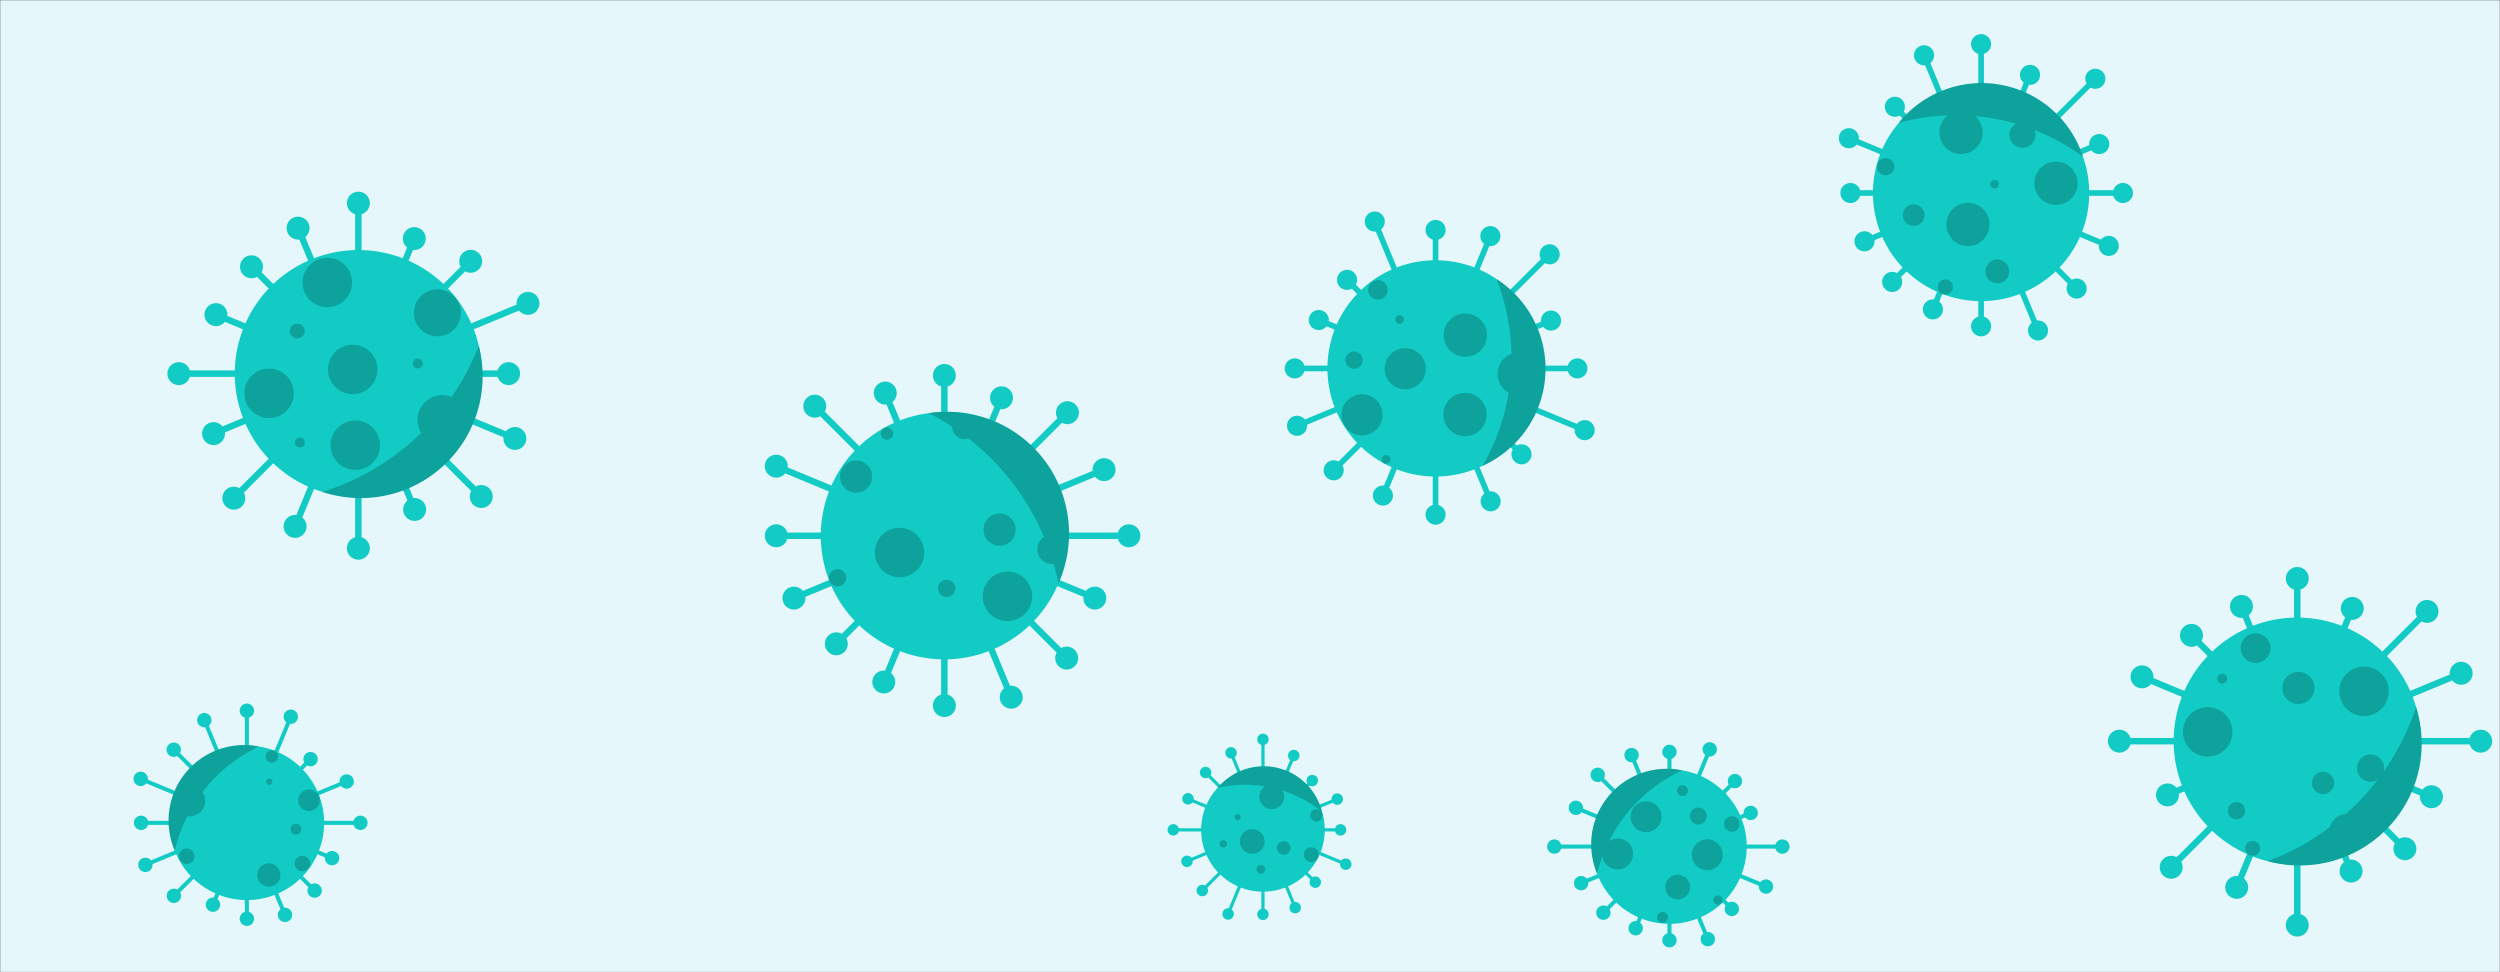 <svg xmlns="http://www.w3.org/2000/svg" version="1.1" xmlns:xlink="http://www.w3.org/1999/xlink" xmlns:svgjs="http://svgjs.dev/svgjs" width="1440" height="560" preserveAspectRatio="none" viewBox="0 0 1440 560"><rect x="0" y="0" width="1440" height="560" fill="#333333" stroke="none"/><g mask="url(&quot;#SvgjsMask1017&quot;)" fill="none"><rect width="1440" height="560" x="0" y="0" fill="rgba(230, 247, 252, 1)"></rect><path d="M615.13 306.74L615.13 310.47L650.25 310.47L650.25 306.74zM643.65 308.61 a6.6 6.6 0 1 0 13.2 0 a6.6 6.6 0 1 0 -13.2 0zM610.42 334.12L608.99 337.56L629.9 346.22L631.33 342.78zM624.02 344.5 a6.6 6.6 0 1 0 13.2 0 a6.6 6.6 0 1 0 -13.2 0zM595.6 357.61L592.96 360.25L613.09 380.38L615.73 377.75zM607.81 379.06 a6.6 6.6 0 1 0 13.2 0 a6.6 6.6 0 1 0 -13.2 0zM572.91 373.65L569.47 375.07L580.75 402.31L584.19 400.88zM575.87 401.6 a6.6 6.6 0 1 0 13.2 0 a6.6 6.6 0 1 0 -13.2 0zM545.82 379.78L542.09 379.78L542.09 406.4L545.82 406.4zM537.36 406.4 a6.6 6.6 0 1 0 13.2 0 a6.6 6.6 0 1 0 -13.2 0zM518.44 375.07L515 373.65L507.35 392.11L510.79 393.54zM502.47 392.83 a6.6 6.6 0 1 0 13.2 0 a6.6 6.6 0 1 0 -13.2 0zM494.95 360.25L492.31 357.61L480.41 369.52L483.04 372.16zM475.12 370.84 a6.6 6.6 0 1 0 13.2 0 a6.6 6.6 0 1 0 -13.2 0zM478.92 337.56L477.49 334.12L456.59 342.78L458.02 346.22zM450.71 344.5 a6.6 6.6 0 1 0 13.2 0 a6.6 6.6 0 1 0 -13.2 0zM472.79 310.47L472.79 306.74L447.14 306.74L447.14 310.47zM440.54 308.61 a6.6 6.6 0 1 0 13.2 0 a6.6 6.6 0 1 0 -13.2 0zM477.49 283.09L478.92 279.65L447.84 266.78L446.41 270.22zM440.53 268.5 a6.6 6.6 0 1 0 13.2 0 a6.6 6.6 0 1 0 -13.2 0zM492.31 259.6L494.95 256.97L470.63 232.64L467.99 235.28zM462.71 233.96 a6.6 6.6 0 1 0 13.2 0 a6.6 6.6 0 1 0 -13.2 0zM515 243.57L518.44 242.14L511.63 225.69L508.18 227.11zM503.31 226.4 a6.6 6.6 0 1 0 13.2 0 a6.6 6.6 0 1 0 -13.2 0zM542.09 237.44L545.82 237.44L545.82 216.27L542.09 216.27zM537.36 216.27 a6.6 6.6 0 1 0 13.2 0 a6.6 6.6 0 1 0 -13.2 0zM569.47 242.14L572.91 243.57L578.6 229.85L575.15 228.42zM570.27 229.14 a6.6 6.6 0 1 0 13.2 0 a6.6 6.6 0 1 0 -13.2 0zM592.96 256.97L595.6 259.6L616.17 239.03L613.53 236.4zM608.25 237.71 a6.6 6.6 0 1 0 13.2 0 a6.6 6.6 0 1 0 -13.2 0zM608.99 279.65L610.42 283.09L636.65 272.23L635.22 268.79zM629.34 270.51 a6.6 6.6 0 1 0 13.2 0 a6.6 6.6 0 1 0 -13.2 0zM472.77 308.61 a71.19 71.19 0 1 0 142.38 0 a71.19 71.19 0 1 0 -142.38 0z" fill="rgba(18, 203, 196, 1)"></path><path d="M534.97 237.98 A70.194 70.194 0 0 1 609.67 336M609.67 336 A142.387 142.387 0 0 0 534.97 237.98" fill="#0ea29d" fill-rule="nonzero"></path><path d="M548.39 245.75 a7.12 7.12 0 1 0 14.24 0 a7.12 7.12 0 1 0 -14.24 0zM598.83 278.72 a4.27 4.27 0 1 0 8.54 0 a4.27 4.27 0 1 0 -8.54 0zM597.48 316.36 a8.54 8.54 0 1 0 17.08 0 a8.54 8.54 0 1 0 -17.08 0zM507.34 249.71 a3.56 3.56 0 1 0 7.12 0 a3.56 3.56 0 1 0 -7.12 0zM566.06 343.48 a14.24 14.24 0 1 0 28.48 0 a14.24 14.24 0 1 0 -28.48 0zM503.88 318.26 a14.24 14.24 0 1 0 28.48 0 a14.24 14.24 0 1 0 -28.48 0zM566.5 305.06 a9.26 9.26 0 1 0 18.52 0 a9.26 9.26 0 1 0 -18.52 0zM483.83 274.52 a9.26 9.26 0 1 0 18.52 0 a9.26 9.26 0 1 0 -18.52 0zM477.44 332.79 a4.98 4.98 0 1 0 9.96 0 a4.98 4.98 0 1 0 -9.96 0zM540.3 338.94 a4.98 4.98 0 1 0 9.96 0 a4.98 4.98 0 1 0 -9.96 0z" fill="#0ea29d" fill-rule="nonzero"></path><path d="M1006.1 486.47L1006.1 488.79L1026.64 488.79L1026.64 486.47zM1022.51 487.63 a4.13 4.13 0 1 0 8.26 0 a4.13 4.13 0 1 0 -8.26 0zM1003.16 503.58L1002.27 505.73L1016.77 511.74L1017.66 509.58zM1013.09 510.66 a4.13 4.13 0 1 0 8.26 0 a4.13 4.13 0 1 0 -8.26 0zM993.9 518.26L992.25 519.91L996.72 524.38L998.36 522.73zM993.41 523.55 a4.13 4.13 0 1 0 8.26 0 a4.13 4.13 0 1 0 -8.26 0zM979.72 528.28L977.56 529.17L982.63 541.39L984.78 540.5zM979.57 540.95 a4.13 4.13 0 1 0 8.26 0 a4.13 4.13 0 1 0 -8.26 0zM962.78 532.11L960.45 532.11L960.45 541.57L962.78 541.57zM957.49 541.57 a4.13 4.13 0 1 0 8.26 0 a4.13 4.13 0 1 0 -8.26 0zM945.67 529.17L943.52 528.28L941.06 534.22L943.21 535.11zM938.01 534.67 a4.13 4.13 0 1 0 8.26 0 a4.13 4.13 0 1 0 -8.26 0zM930.99 519.91L929.34 518.26L922.72 524.88L924.37 526.52zM919.42 525.7 a4.13 4.13 0 1 0 8.26 0 a4.13 4.13 0 1 0 -8.26 0zM920.97 505.73L920.08 503.58L910.29 507.63L911.19 509.78zM906.61 508.7 a4.13 4.13 0 1 0 8.26 0 a4.13 4.13 0 1 0 -8.26 0zM917.14 488.79L917.14 486.47L895.28 486.47L895.28 488.79zM891.15 487.63 a4.13 4.13 0 1 0 8.26 0 a4.13 4.13 0 1 0 -8.26 0zM920.08 471.68L920.97 469.53L908.16 464.23L907.27 466.38zM903.59 465.3 a4.13 4.13 0 1 0 8.26 0 a4.13 4.13 0 1 0 -8.26 0zM929.34 457L930.99 455.35L921.13 445.49L919.48 447.14zM916.17 446.31 a4.13 4.13 0 1 0 8.26 0 a4.13 4.13 0 1 0 -8.26 0zM943.52 446.98L945.67 446.09L940.86 434.48L938.71 435.37zM935.66 434.92 a4.13 4.13 0 1 0 8.26 0 a4.13 4.13 0 1 0 -8.26 0zM960.45 443.15L962.78 443.15L962.78 433.09L960.45 433.09zM957.49 433.09 a4.13 4.13 0 1 0 8.26 0 a4.13 4.13 0 1 0 -8.26 0zM977.56 446.09L979.72 446.98L985.89 432.09L983.73 431.2zM980.68 431.64 a4.13 4.13 0 1 0 8.26 0 a4.13 4.13 0 1 0 -8.26 0zM992.25 455.35L993.9 457L1000.15 450.74L998.51 449.1zM995.2 449.92 a4.13 4.13 0 1 0 8.26 0 a4.13 4.13 0 1 0 -8.26 0zM1002.27 469.53L1003.16 471.68L1008.87 469.32L1007.98 467.17zM1004.29 468.24 a4.13 4.13 0 1 0 8.26 0 a4.13 4.13 0 1 0 -8.26 0zM917.12 487.63 a44.5 44.5 0 1 0 89 0 a44.5 44.5 0 1 0 -89 0z" fill="rgba(18, 203, 196, 1)"></path><path d="M919.93 503.18 A43.496 43.496 0 0 1 968.9 443.73M968.9 443.73 A88.992 88.992 0 0 0 919.93 503.18" fill="#0ea29d" fill-rule="nonzero"></path><path d="M922.86 491.87 a8.9 8.9 0 1 0 17.8 0 a8.9 8.9 0 1 0 -17.8 0zM939.22 470.43 a8.9 8.9 0 1 0 17.8 0 a8.9 8.9 0 1 0 -17.8 0zM974.5 492.35 a8.9 8.9 0 1 0 17.8 0 a8.9 8.9 0 1 0 -17.8 0zM993.07 474.62 a4.45 4.45 0 1 0 8.9 0 a4.45 4.45 0 1 0 -8.9 0zM921.45 470.17 a3.56 3.56 0 1 0 7.12 0 a3.56 3.56 0 1 0 -7.12 0zM959.27 510.94 a7.12 7.12 0 1 0 14.24 0 a7.12 7.12 0 1 0 -14.24 0zM973.33 470.05 a4.89 4.89 0 1 0 9.78 0 a4.89 4.89 0 1 0 -9.78 0zM986.88 518.45 a2.67 2.67 0 1 0 5.34 0 a2.67 2.67 0 1 0 -5.34 0zM966 455.44 a3.11 3.11 0 1 0 6.22 0 a3.11 3.11 0 1 0 -6.22 0zM954.5 528.39 a3.11 3.11 0 1 0 6.22 0 a3.11 3.11 0 1 0 -6.22 0z" fill="#0ea29d" fill-rule="nonzero"></path><path d="M277.59 213.35L277.59 217.08L292.98 217.08L292.98 213.35zM286.38 215.21 a6.6 6.6 0 1 0 13.2 0 a6.6 6.6 0 1 0 -13.2 0zM272.88 240.73L271.45 244.17L295.85 254.28L297.28 250.83zM289.97 252.55 a6.6 6.6 0 1 0 13.2 0 a6.6 6.6 0 1 0 -13.2 0zM258.06 264.22L255.42 266.85L275.89 287.32L278.52 284.68zM270.6 286 a6.6 6.6 0 1 0 13.2 0 a6.6 6.6 0 1 0 -13.2 0zM235.37 280.25L231.93 281.68L237.1 294.16L240.54 292.73zM232.22 293.45 a6.6 6.6 0 1 0 13.2 0 a6.6 6.6 0 1 0 -13.2 0zM208.28 286.38L204.55 286.38L204.55 315.78L208.28 315.78zM199.82 315.78 a6.6 6.6 0 1 0 13.2 0 a6.6 6.6 0 1 0 -13.2 0zM180.9 281.68L177.46 280.25L168.24 302.5L171.69 303.92zM163.37 303.21 a6.6 6.6 0 1 0 13.2 0 a6.6 6.6 0 1 0 -13.2 0zM157.41 266.85L154.77 264.22L133.36 285.63L136 288.27zM128.08 286.95 a6.6 6.6 0 1 0 13.2 0 a6.6 6.6 0 1 0 -13.2 0zM141.38 244.17L139.95 240.73L122.3 248.04L123.72 251.48zM116.41 249.76 a6.6 6.6 0 1 0 13.2 0 a6.6 6.6 0 1 0 -13.2 0zM135.25 217.08L135.25 213.35L103.02 213.35L103.02 217.08zM96.42 215.21 a6.6 6.6 0 1 0 13.2 0 a6.6 6.6 0 1 0 -13.2 0zM139.95 189.7L141.38 186.26L125.11 179.52L123.68 182.96zM117.79 181.24 a6.6 6.6 0 1 0 13.2 0 a6.6 6.6 0 1 0 -13.2 0zM154.77 166.21L157.41 163.57L146.18 152.34L143.55 154.98zM138.26 153.66 a6.6 6.6 0 1 0 13.2 0 a6.6 6.6 0 1 0 -13.2 0zM177.46 150.17L180.9 148.75L173.42 130.69L169.98 132.11zM165.1 131.4 a6.6 6.6 0 1 0 13.2 0 a6.6 6.6 0 1 0 -13.2 0zM204.55 144.04L208.28 144.04L208.28 117.02L204.55 117.02zM199.82 117.02 a6.6 6.6 0 1 0 13.2 0 a6.6 6.6 0 1 0 -13.2 0zM231.93 148.75L235.37 150.17L240.36 138.14L236.91 136.72zM232.03 137.43 a6.6 6.6 0 1 0 13.2 0 a6.6 6.6 0 1 0 -13.2 0zM255.42 163.57L258.06 166.21L272.45 151.81L269.82 149.17zM264.54 150.49 a6.6 6.6 0 1 0 13.2 0 a6.6 6.6 0 1 0 -13.2 0zM271.45 186.26L272.88 189.7L304.84 176.46L303.41 173.02zM297.52 174.74 a6.6 6.6 0 1 0 13.2 0 a6.6 6.6 0 1 0 -13.2 0zM135.23 215.21 a71.19 71.19 0 1 0 142.38 0 a71.19 71.19 0 1 0 -142.38 0z" fill="rgba(18, 203, 196, 1)"></path><path d="M275.79 199.22 A70.194 70.194 0 0 1 185.72 283.33M185.72 283.33 A142.387 142.387 0 0 0 275.79 199.22" fill="#0ea29d" fill-rule="nonzero"></path><path d="M190.42 256.43 a14.24 14.24 0 1 0 28.48 0 a14.24 14.24 0 1 0 -28.48 0zM240.48 241.85 a14.24 14.24 0 1 0 28.48 0 a14.24 14.24 0 1 0 -28.48 0zM140.77 226.55 a14.24 14.24 0 1 0 28.48 0 a14.24 14.24 0 1 0 -28.48 0zM228.14 274.97 a4.98 4.98 0 1 0 9.96 0 a4.98 4.98 0 1 0 -9.96 0zM174.3 162.73 a14.24 14.24 0 1 0 28.48 0 a14.24 14.24 0 1 0 -28.48 0zM238.4 180.19 a13.53 13.53 0 1 0 27.06 0 a13.53 13.53 0 1 0 -27.06 0zM188.91 212.8 a14.24 14.24 0 1 0 28.48 0 a14.24 14.24 0 1 0 -28.48 0zM166.94 190.7 a4.27 4.27 0 1 0 8.54 0 a4.27 4.27 0 1 0 -8.54 0zM237.79 209.34 a2.85 2.85 0 1 0 5.7 0 a2.85 2.85 0 1 0 -5.7 0zM169.92 254.91 a2.85 2.85 0 1 0 5.7 0 a2.85 2.85 0 1 0 -5.7 0z" fill="#0ea29d" fill-rule="nonzero"></path><path d="M889.17 210.57L889.17 213.83L908.57 213.83L908.57 210.57zM902.79 212.2 a5.78 5.78 0 1 0 11.56 0 a5.78 5.78 0 1 0 -11.56 0zM885.05 234.52L883.8 237.54L912.16 249.28L913.4 246.27zM907 247.77 a5.78 5.78 0 1 0 11.56 0 a5.78 5.78 0 1 0 -11.56 0zM872.08 255.08L869.77 257.39L875.23 262.84L877.54 260.54zM870.61 261.69 a5.78 5.78 0 1 0 11.56 0 a5.78 5.78 0 1 0 -11.56 0zM852.23 269.11L849.22 270.36L857.1 289.39L860.11 288.14zM852.83 288.76 a5.78 5.78 0 1 0 11.56 0 a5.78 5.78 0 1 0 -11.56 0zM828.52 274.47L825.26 274.47L825.26 296.44L828.52 296.44zM821.11 296.44 a5.78 5.78 0 1 0 11.56 0 a5.78 5.78 0 1 0 -11.56 0zM804.57 270.36L801.56 269.11L795.05 284.82L798.06 286.07zM790.77 285.45 a5.78 5.78 0 1 0 11.56 0 a5.78 5.78 0 1 0 -11.56 0zM784.01 257.39L781.71 255.08L767.04 269.75L769.35 272.05zM762.41 270.9 a5.78 5.78 0 1 0 11.56 0 a5.78 5.78 0 1 0 -11.56 0zM769.98 237.54L768.74 234.52L746.47 243.75L747.72 246.76zM741.31 245.25 a5.78 5.78 0 1 0 11.56 0 a5.78 5.78 0 1 0 -11.56 0zM764.62 213.83L764.62 210.57L745.76 210.57L745.76 213.83zM739.98 212.2 a5.78 5.78 0 1 0 11.56 0 a5.78 5.78 0 1 0 -11.56 0zM768.74 189.87L769.98 186.86L760.26 182.83L759.01 185.85zM753.85 184.34 a5.78 5.78 0 1 0 11.56 0 a5.78 5.78 0 1 0 -11.56 0zM781.71 169.32L784.01 167.01L777.05 160.05L774.75 162.36zM770.12 161.21 a5.78 5.78 0 1 0 11.56 0 a5.78 5.78 0 1 0 -11.56 0zM801.56 155.29L804.57 154.04L793.37 127L790.35 128.25zM786.08 127.62 a5.78 5.78 0 1 0 11.56 0 a5.78 5.78 0 1 0 -11.56 0zM825.26 149.93L828.52 149.93L828.52 132.46L825.26 132.46zM821.11 132.46 a5.78 5.78 0 1 0 11.56 0 a5.78 5.78 0 1 0 -11.56 0zM849.22 154.04L852.23 155.29L859.96 136.63L856.95 135.38zM852.67 136 a5.78 5.78 0 1 0 11.56 0 a5.78 5.78 0 1 0 -11.56 0zM869.77 167.01L872.08 169.32L893.77 147.63L891.46 145.33zM886.83 146.48 a5.78 5.78 0 1 0 11.56 0 a5.78 5.78 0 1 0 -11.56 0zM883.8 186.86L885.05 189.87L894 186.17L892.75 183.15zM887.6 184.66 a5.78 5.78 0 1 0 11.56 0 a5.78 5.78 0 1 0 -11.56 0zM764.6 212.2 a62.29 62.29 0 1 0 124.58 0 a62.29 62.29 0 1 0 -124.58 0z" fill="rgba(18, 203, 196, 1)"></path><path d="M862.04 160.77 A61.294 61.294 0 0 1 853.98 268.3M853.98 268.3 A124.589 124.589 0 0 0 862.04 160.77" fill="#0ea29d" fill-rule="nonzero"></path><path d="M772.66 238.94 a11.84 11.84 0 1 0 23.68 0 a11.84 11.84 0 1 0 -23.68 0zM797.58 212.37 a11.84 11.84 0 1 0 23.68 0 a11.84 11.84 0 1 0 -23.68 0zM831.39 238.77 a12.46 12.46 0 1 0 24.92 0 a12.46 12.46 0 1 0 -24.92 0zM788.05 166.97 a5.61 5.61 0 1 0 11.22 0 a5.61 5.61 0 1 0 -11.22 0zM831.57 193.06 a12.46 12.46 0 1 0 24.92 0 a12.46 12.46 0 1 0 -24.92 0zM774.96 207.46 a4.98 4.98 0 1 0 9.96 0 a4.98 4.98 0 1 0 -9.96 0zM803.68 183.96 a2.49 2.49 0 1 0 4.98 0 a2.49 2.49 0 1 0 -4.98 0zM795.89 264.61 a2.49 2.49 0 1 0 4.98 0 a2.49 2.49 0 1 0 -4.98 0zM862.63 215.39 a12.46 12.46 0 1 0 24.92 0 a12.46 12.46 0 1 0 -24.92 0zM868.75 184.55 a5.61 5.61 0 1 0 11.22 0 a5.61 5.61 0 1 0 -11.22 0z" fill="#0ea29d" fill-rule="nonzero"></path><path d="M1203.38 109.54L1203.38 112.8L1222.8 112.8L1222.8 109.54zM1217.02 111.17 a5.78 5.78 0 1 0 11.56 0 a5.78 5.78 0 1 0 -11.56 0zM1199.27 133.49L1198.02 136.51L1214.04 143.14L1215.29 140.13zM1208.88 141.64 a5.78 5.78 0 1 0 11.56 0 a5.78 5.78 0 1 0 -11.56 0zM1186.3 154.05L1183.99 156.36L1195 167.37L1197.31 165.06zM1190.37 166.21 a5.78 5.78 0 1 0 11.56 0 a5.78 5.78 0 1 0 -11.56 0zM1166.45 168.08L1163.44 169.33L1172.41 190.98L1175.42 189.73zM1168.13 190.36 a5.78 5.78 0 1 0 11.56 0 a5.78 5.78 0 1 0 -11.56 0zM1142.74 173.44L1139.48 173.44L1139.48 187.95L1142.74 187.95zM1135.33 187.95 a5.78 5.78 0 1 0 11.56 0 a5.78 5.78 0 1 0 -11.56 0zM1118.79 169.33L1115.77 168.08L1111.84 177.57L1114.85 178.82zM1107.57 178.2 a5.78 5.78 0 1 0 11.56 0 a5.78 5.78 0 1 0 -11.56 0zM1098.23 156.36L1095.92 154.05L1088.75 161.23L1091.05 163.53zM1084.12 162.38 a5.78 5.78 0 1 0 11.56 0 a5.78 5.78 0 1 0 -11.56 0zM1084.2 136.51L1082.95 133.49L1073.33 137.48L1074.58 140.49zM1068.17 138.99 a5.78 5.78 0 1 0 11.56 0 a5.78 5.78 0 1 0 -11.56 0zM1078.84 112.8L1078.84 109.54L1065.86 109.54L1065.86 112.8zM1060.08 111.17 a5.78 5.78 0 1 0 11.56 0 a5.78 5.78 0 1 0 -11.56 0zM1082.95 88.84L1084.2 85.83L1065.58 78.12L1064.33 81.13zM1059.17 79.62 a5.78 5.78 0 1 0 11.56 0 a5.78 5.78 0 1 0 -11.56 0zM1095.92 68.29L1098.23 65.98L1092.6 60.35L1090.3 62.66zM1085.67 61.51 a5.78 5.78 0 1 0 11.56 0 a5.78 5.78 0 1 0 -11.56 0zM1115.77 54.26L1118.79 53.01L1109.76 31.23L1106.75 32.47zM1102.48 31.85 a5.78 5.78 0 1 0 11.56 0 a5.78 5.78 0 1 0 -11.56 0zM1139.48 48.9L1142.74 48.9L1142.74 25.44L1139.48 25.44zM1135.33 25.44 a5.78 5.78 0 1 0 11.56 0 a5.78 5.78 0 1 0 -11.56 0zM1163.44 53.01L1166.45 54.26L1170.8 43.75L1167.79 42.5zM1163.52 43.12 a5.78 5.78 0 1 0 11.56 0 a5.78 5.78 0 1 0 -11.56 0zM1183.99 65.98L1186.3 68.29L1208.06 46.52L1205.76 44.22zM1201.13 45.37 a5.78 5.78 0 1 0 11.56 0 a5.78 5.78 0 1 0 -11.56 0zM1198.02 85.83L1199.27 88.84L1209.79 84.49L1208.54 81.47zM1203.39 82.98 a5.78 5.78 0 1 0 11.56 0 a5.78 5.78 0 1 0 -11.56 0zM1078.82 111.17 a62.29 62.29 0 1 0 124.58 0 a62.29 62.29 0 1 0 -124.58 0z" fill="rgba(18, 203, 196, 1)"></path><path d="M1093.66 70.8 A61.294 61.294 0 0 1 1199.75 90.14M1199.75 90.14 A124.589 124.589 0 0 0 1093.66 70.8" fill="#0ea29d" fill-rule="nonzero"></path><path d="M1121.05 129.28 a12.46 12.46 0 1 0 24.92 0 a12.46 12.46 0 1 0 -24.92 0zM1117.08 76.28 a12.46 12.46 0 1 0 24.92 0 a12.46 12.46 0 1 0 -24.92 0zM1143.63 156.3 a6.85 6.85 0 1 0 13.7 0 a6.85 6.85 0 1 0 -13.7 0zM1171.78 105.56 a12.46 12.46 0 1 0 24.92 0 a12.46 12.46 0 1 0 -24.92 0zM1116.15 165.29 a4.36 4.36 0 1 0 8.72 0 a4.36 4.36 0 1 0 -8.72 0zM1081.15 95.99 a4.98 4.98 0 1 0 9.96 0 a4.98 4.98 0 1 0 -9.96 0zM1146.38 106.09 a2.49 2.49 0 1 0 4.98 0 a2.49 2.49 0 1 0 -4.98 0zM1096.08 123.94 a6.23 6.23 0 1 0 12.46 0 a6.23 6.23 0 1 0 -12.46 0zM1148.23 58.57 a3.11 3.11 0 1 0 6.22 0 a3.11 3.11 0 1 0 -6.22 0zM1157.45 77.67 a7.48 7.48 0 1 0 14.96 0 a7.48 7.48 0 1 0 -14.96 0z" fill="#0ea29d" fill-rule="nonzero"></path><path d="M1394.4 425.05L1394.4 428.77L1428.89 428.77L1428.89 425.05zM1422.29 426.91 a6.6 6.6 0 1 0 13.2 0 a6.6 6.6 0 1 0 -13.2 0zM1389.7 452.42L1388.27 455.87L1399.8 460.64L1401.23 457.2zM1393.92 458.92 a6.6 6.6 0 1 0 13.2 0 a6.6 6.6 0 1 0 -13.2 0zM1374.88 475.92L1372.24 478.55L1383.9 490.21L1386.54 487.58zM1378.62 488.89 a6.6 6.6 0 1 0 13.2 0 a6.6 6.6 0 1 0 -13.2 0zM1352.19 491.95L1348.75 493.38L1352.51 502.45L1355.95 501.02zM1347.63 501.73 a6.6 6.6 0 1 0 13.2 0 a6.6 6.6 0 1 0 -13.2 0zM1325.1 498.08L1321.37 498.08L1321.37 532.86L1325.1 532.86zM1316.63 532.86 a6.6 6.6 0 1 0 13.2 0 a6.6 6.6 0 1 0 -13.2 0zM1297.72 493.38L1294.28 491.95L1286.62 510.43L1290.07 511.85zM1281.75 511.14 a6.6 6.6 0 1 0 13.2 0 a6.6 6.6 0 1 0 -13.2 0zM1274.23 478.55L1271.59 475.92L1249.28 498.23L1251.91 500.87zM1243.99 499.55 a6.6 6.6 0 1 0 13.2 0 a6.6 6.6 0 1 0 -13.2 0zM1258.2 455.87L1256.77 452.42L1247.77 456.15L1249.2 459.59zM1241.88 457.87 a6.6 6.6 0 1 0 13.2 0 a6.6 6.6 0 1 0 -13.2 0zM1252.07 428.77L1252.07 425.05L1220.78 425.05L1220.78 428.77zM1214.18 426.91 a6.6 6.6 0 1 0 13.2 0 a6.6 6.6 0 1 0 -13.2 0zM1256.77 401.4L1258.2 397.95L1234.51 388.14L1233.08 391.58zM1227.19 389.86 a6.6 6.6 0 1 0 13.2 0 a6.6 6.6 0 1 0 -13.2 0zM1271.59 377.9L1274.23 375.27L1263.62 364.66L1260.99 367.3zM1255.7 365.98 a6.6 6.6 0 1 0 13.2 0 a6.6 6.6 0 1 0 -13.2 0zM1294.28 361.87L1297.72 360.45L1292.81 348.59L1289.37 350.02zM1284.49 349.31 a6.6 6.6 0 1 0 13.2 0 a6.6 6.6 0 1 0 -13.2 0zM1321.37 355.74L1325.1 355.74L1325.1 333.21L1321.37 333.21zM1316.63 333.21 a6.6 6.6 0 1 0 13.2 0 a6.6 6.6 0 1 0 -13.2 0zM1348.75 360.45L1352.19 361.87L1356.63 351.15L1353.19 349.73zM1348.31 350.44 a6.6 6.6 0 1 0 13.2 0 a6.6 6.6 0 1 0 -13.2 0zM1372.24 375.27L1374.88 377.9L1399.29 353.49L1396.66 350.85zM1391.38 352.17 a6.6 6.6 0 1 0 13.2 0 a6.6 6.6 0 1 0 -13.2 0zM1388.27 397.95L1389.7 401.4L1418.37 389.52L1416.94 386.08zM1411.05 387.8 a6.6 6.6 0 1 0 13.2 0 a6.6 6.6 0 1 0 -13.2 0zM1252.04 426.91 a71.19 71.19 0 1 0 142.38 0 a71.19 71.19 0 1 0 -142.38 0z" fill="rgba(18, 203, 196, 1)"></path><path d="M1391.66 407.26 A70.194 70.194 0 0 1 1306.18 496.03M1306.18 496.03 A142.387 142.387 0 0 0 1391.66 407.26" fill="#0ea29d" fill-rule="nonzero"></path><path d="M1347.44 398.21 a14.24 14.24 0 1 0 28.48 0 a14.24 14.24 0 1 0 -28.48 0zM1341.52 479.39 a10.68 10.68 0 1 0 21.36 0 a10.68 10.68 0 1 0 -21.36 0zM1293.29 488.64 a4.27 4.27 0 1 0 8.54 0 a4.27 4.27 0 1 0 -8.54 0zM1314.63 396.24 a9.26 9.26 0 1 0 18.52 0 a9.26 9.26 0 1 0 -18.52 0zM1331.68 450.99 a6.41 6.41 0 1 0 12.82 0 a6.41 6.41 0 1 0 -12.82 0zM1257.4 421.55 a14.24 14.24 0 1 0 28.48 0 a14.24 14.24 0 1 0 -28.48 0zM1277.15 390.9 a2.85 2.85 0 1 0 5.7 0 a2.85 2.85 0 1 0 -5.7 0zM1290.7 373.31 a8.54 8.54 0 1 0 17.08 0 a8.54 8.54 0 1 0 -17.08 0zM1357.6 442.42 a7.83 7.83 0 1 0 15.66 0 a7.83 7.83 0 1 0 -15.66 0zM1283.26 466.96 a4.98 4.98 0 1 0 9.96 0 a4.98 4.98 0 1 0 -9.96 0z" fill="#0ea29d" fill-rule="nonzero"></path><path d="M186.68 472.79L186.68 475.12L207.6 475.12L207.6 472.79zM203.47 473.95 a4.13 4.13 0 1 0 8.26 0 a4.13 4.13 0 1 0 -8.26 0zM183.74 489.9L182.85 492.05L190.83 495.36L191.72 493.2zM187.14 494.28 a4.13 4.13 0 1 0 8.26 0 a4.13 4.13 0 1 0 -8.26 0zM174.47 504.58L172.83 506.23L180.41 513.81L182.05 512.16zM177.1 512.98 a4.13 4.13 0 1 0 8.26 0 a4.13 4.13 0 1 0 -8.26 0zM160.3 514.6L158.14 515.49L163.07 527.39L165.22 526.5zM160.02 526.95 a4.13 4.13 0 1 0 8.26 0 a4.13 4.13 0 1 0 -8.26 0zM143.36 518.43L141.03 518.43L141.03 529.21L143.36 529.21zM138.07 529.21 a4.13 4.13 0 1 0 8.26 0 a4.13 4.13 0 1 0 -8.26 0zM126.25 515.49L124.1 514.6L121.59 520.65L123.74 521.54zM118.54 521.1 a4.13 4.13 0 1 0 8.26 0 a4.13 4.13 0 1 0 -8.26 0zM111.57 506.23L109.92 504.58L99.32 515.18L100.97 516.83zM96.01 516 a4.13 4.13 0 1 0 8.26 0 a4.13 4.13 0 1 0 -8.26 0zM101.55 492.05L100.66 489.9L83.31 497.08L84.2 499.24zM79.62 498.16 a4.13 4.13 0 1 0 8.26 0 a4.13 4.13 0 1 0 -8.26 0zM97.72 475.12L97.72 472.79L81.27 472.79L81.27 475.12zM77.14 473.95 a4.13 4.13 0 1 0 8.26 0 a4.13 4.13 0 1 0 -8.26 0zM100.66 458.01L101.55 455.85L81.48 447.54L80.59 449.69zM76.91 448.62 a4.13 4.13 0 1 0 8.26 0 a4.13 4.13 0 1 0 -8.26 0zM109.92 443.32L111.57 441.67L100.9 431L99.25 432.65zM95.94 431.83 a4.13 4.13 0 1 0 8.26 0 a4.13 4.13 0 1 0 -8.26 0zM124.1 433.3L126.25 432.41L118.78 414.37L116.63 415.26zM113.57 414.81 a4.13 4.13 0 1 0 8.26 0 a4.13 4.13 0 1 0 -8.26 0zM141.03 429.47L143.36 429.47L143.36 409.38L141.03 409.38zM138.07 409.38 a4.13 4.13 0 1 0 8.26 0 a4.13 4.13 0 1 0 -8.26 0zM158.14 432.41L160.3 433.3L168.59 413.28L166.44 412.39zM163.38 412.84 a4.13 4.13 0 1 0 8.26 0 a4.13 4.13 0 1 0 -8.26 0zM172.83 441.67L174.47 443.32L179.71 438.09L178.06 436.44zM174.75 437.27 a4.13 4.13 0 1 0 8.26 0 a4.13 4.13 0 1 0 -8.26 0zM182.85 455.85L183.74 458.01L200.14 451.21L199.24 449.06zM195.56 450.14 a4.13 4.13 0 1 0 8.26 0 a4.13 4.13 0 1 0 -8.26 0zM97.7 473.95 a44.5 44.5 0 1 0 89 0 a44.5 44.5 0 1 0 -89 0z" fill="rgba(18, 203, 196, 1)"></path><path d="M100.65 489.88 A43.496 43.496 0 0 1 149.09 429.99M149.09 429.99 A88.992 88.992 0 0 0 100.65 489.88" fill="#0ea29d" fill-rule="nonzero"></path><path d="M169.76 497.39 a4.45 4.45 0 1 0 8.9 0 a4.45 4.45 0 1 0 -8.9 0zM131.54 433.67 a3.11 3.11 0 1 0 6.22 0 a3.11 3.11 0 1 0 -6.22 0zM103.09 493.19 a4.45 4.45 0 1 0 8.9 0 a4.45 4.45 0 1 0 -8.9 0zM171.74 460.94 a6.23 6.23 0 1 0 12.46 0 a6.23 6.23 0 1 0 -12.46 0zM117.71 442.26 a3.56 3.56 0 1 0 7.12 0 a3.56 3.56 0 1 0 -7.12 0zM148.19 503.99 a6.67 6.67 0 1 0 13.34 0 a6.67 6.67 0 1 0 -13.34 0zM152.99 435.69 a3.56 3.56 0 1 0 7.12 0 a3.56 3.56 0 1 0 -7.12 0zM167.36 477.6 a3.11 3.11 0 1 0 6.22 0 a3.11 3.11 0 1 0 -6.22 0zM153.35 450.26 a1.78 1.78 0 1 0 3.56 0 a1.78 1.78 0 1 0 -3.56 0zM100.41 461.26 a8.9 8.9 0 1 0 17.8 0 a8.9 8.9 0 1 0 -17.8 0z" fill="#0ea29d" fill-rule="nonzero"></path><path d="M763.05 477.07L763.05 478.94L772.15 478.94L772.15 477.07zM768.85 478 a3.3 3.3 0 1 0 6.6 0 a3.3 3.3 0 1 0 -6.6 0zM760.7 490.76L759.98 492.48L774.79 498.62L775.51 496.9zM771.85 497.76 a3.3 3.3 0 1 0 6.6 0 a3.3 3.3 0 1 0 -6.6 0zM753.29 502.51L751.97 503.83L756.94 508.8L758.26 507.48zM754.3 508.14 a3.3 3.3 0 1 0 6.6 0 a3.3 3.3 0 1 0 -6.6 0zM741.94 510.52L740.22 511.24L745.16 523.15L746.88 522.44zM742.72 522.8 a3.3 3.3 0 1 0 6.6 0 a3.3 3.3 0 1 0 -6.6 0zM728.4 513.59L726.53 513.59L726.53 526.66L728.4 526.66zM724.16 526.66 a3.3 3.3 0 1 0 6.6 0 a3.3 3.3 0 1 0 -6.6 0zM714.71 511.24L712.99 510.52L706.54 526.09L708.26 526.8zM704.1 526.45 a3.3 3.3 0 1 0 6.6 0 a3.3 3.3 0 1 0 -6.6 0zM702.96 503.83L701.64 502.51L691.87 512.28L693.19 513.6zM689.23 512.94 a3.3 3.3 0 1 0 6.6 0 a3.3 3.3 0 1 0 -6.6 0zM694.94 492.48L694.23 490.76L683.37 495.26L684.08 496.98zM680.42 496.12 a3.3 3.3 0 1 0 6.6 0 a3.3 3.3 0 1 0 -6.6 0zM691.88 478.94L691.88 477.07L675.81 477.07L675.81 478.94zM672.51 478 a3.3 3.3 0 1 0 6.6 0 a3.3 3.3 0 1 0 -6.6 0zM694.23 465.25L694.94 463.53L684.64 459.26L683.93 460.98zM680.99 460.12 a3.3 3.3 0 1 0 6.6 0 a3.3 3.3 0 1 0 -6.6 0zM701.64 453.5L702.96 452.18L695.08 444.3L693.76 445.62zM691.12 444.96 a3.3 3.3 0 1 0 6.6 0 a3.3 3.3 0 1 0 -6.6 0zM712.99 445.49L714.71 444.77L709.95 433.28L708.22 433.99zM705.79 433.64 a3.3 3.3 0 1 0 6.6 0 a3.3 3.3 0 1 0 -6.6 0zM726.53 442.42L728.4 442.42L728.4 425.89L726.53 425.89zM724.16 425.89 a3.3 3.3 0 1 0 6.6 0 a3.3 3.3 0 1 0 -6.6 0zM740.22 444.77L741.94 445.49L746.06 435.54L744.34 434.83zM741.9 435.19 a3.3 3.3 0 1 0 6.6 0 a3.3 3.3 0 1 0 -6.6 0zM751.97 452.18L753.29 453.5L756.51 450.28L755.19 448.96zM752.55 449.62 a3.3 3.3 0 1 0 6.6 0 a3.3 3.3 0 1 0 -6.6 0zM759.98 463.53L760.7 465.25L770.61 461.14L769.9 459.42zM766.95 460.28 a3.3 3.3 0 1 0 6.6 0 a3.3 3.3 0 1 0 -6.6 0zM691.86 478 a35.6 35.6 0 1 0 71.2 0 a35.6 35.6 0 1 0 -71.2 0z" fill="rgba(18, 203, 196, 1)"></path><path d="M701.41 453.75 A34.597 34.597 0 0 1 761.48 467.5M761.48 467.5 A71.194 71.194 0 0 0 701.41 453.75" fill="#0ea29d" fill-rule="nonzero"></path><path d="M725.38 458.95 a7.12 7.12 0 1 0 14.24 0 a7.12 7.12 0 1 0 -14.24 0zM714.17 484.68 a7.12 7.12 0 1 0 14.24 0 a7.12 7.12 0 1 0 -14.24 0zM754.69 469.65 a3.56 3.56 0 1 0 7.12 0 a3.56 3.56 0 1 0 -7.12 0zM750.97 492.32 a4.27 4.27 0 1 0 8.54 0 a4.27 4.27 0 1 0 -8.54 0zM702.49 486.02 a2.14 2.14 0 1 0 4.28 0 a2.14 2.14 0 1 0 -4.28 0zM735.49 488.43 a3.92 3.92 0 1 0 7.84 0 a3.92 3.92 0 1 0 -7.84 0zM711.14 470.7 a1.78 1.78 0 1 0 3.56 0 a1.78 1.78 0 1 0 -3.56 0zM723.79 500.71 a2.49 2.49 0 1 0 4.98 0 a2.49 2.49 0 1 0 -4.98 0zM710.23 448.82 a2.85 2.85 0 1 0 5.7 0 a2.85 2.85 0 1 0 -5.7 0zM746.67 456.5 a3.2 3.2 0 1 0 6.4 0 a3.2 3.2 0 1 0 -6.4 0z" fill="#0ea29d" fill-rule="nonzero"></path></g><defs><mask id="SvgjsMask1017"><rect width="1440" height="560" fill="#ffffff"></rect></mask></defs></svg>